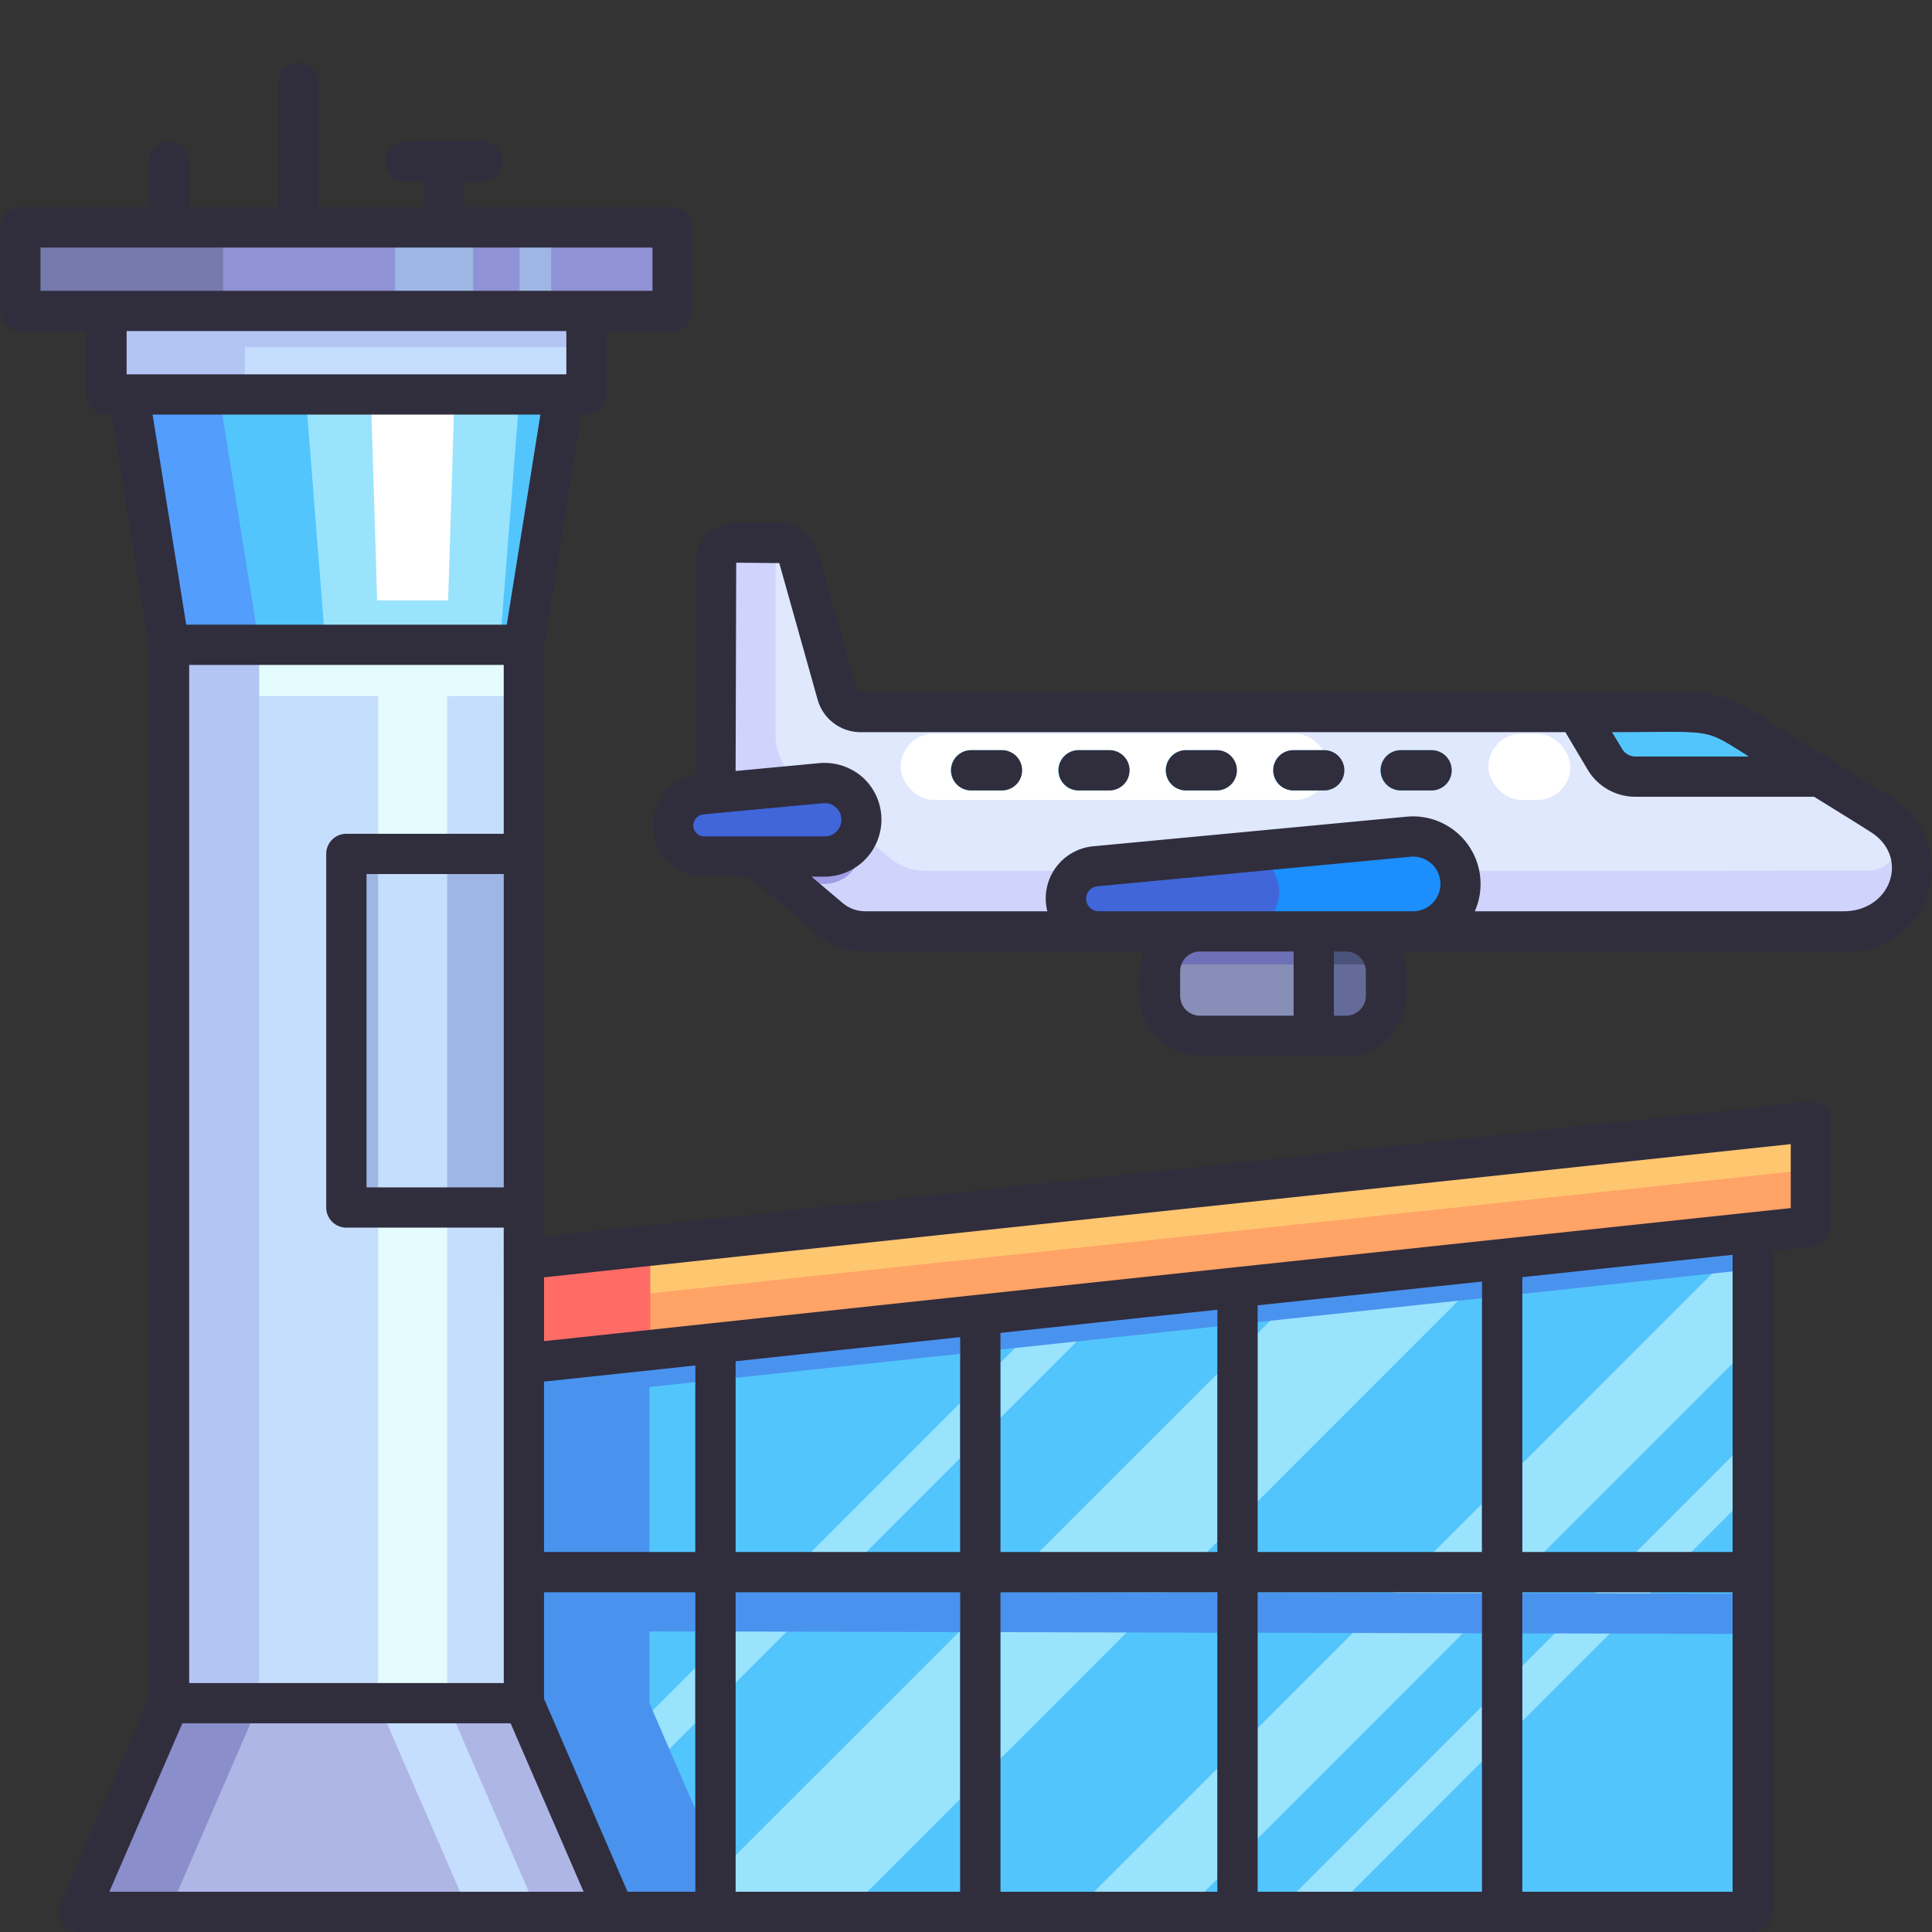 <svg height="512" viewBox="0 0 96 96" width="512" xmlns="http://www.w3.org/2000/svg"><rect x="0" y="0" width="96" height="96" fill="#333333" stroke="none"/><g><g><path d="m91.6 46.28h-48.63a2.715 2.715 0 0 1 -1.76-.65c-4.819-4.1-5.042-4.141-5.39-4.88-.4-.8-.28-.351-.28-12.76a1.029 1.029 0 0 1 1.03-1.03h2.11a1.038 1.038 0 0 1 .99.75l1.92 6.8a1.191 1.191 0 0 0 1.15.87h41.14a4.738 4.738 0 0 1 2.49.71l6.29 3.9c1.09.688 1.822 1.048 2.18 2.17a3.19 3.19 0 0 1 -3.24 4.12z" fill="#d0d4fd"/><path d="m42.79 42.1a1.827 1.827 0 0 1 -1.82 1.82h-1.77c-2.512-2.129-3.038-2.443-3.38-3.17 5.263-.5 5.05-.48 5.15-.48a1.822 1.822 0 0 1 1.82 1.83z" fill="#9e9de4"/><path d="m93.724 40.688a1.424 1.424 0 0 1 -.842 2.566c-9.356.029-46.663.016-46.912.016a2.725 2.725 0 0 1 -1.76-.64l-4.7-3.99a2.721 2.721 0 0 1 -.97-2.07v-9.61a1.049 1.049 0 0 1 1.13.75l1.92 6.8a1.191 1.191 0 0 0 1.15.87h41.14a4.715 4.715 0 0 1 2.488.709c6.163 3.821 6.932 4.279 7.356 4.599z" fill="#dfe8fd"/><rect fill="#fff" height="3.292" rx="1.646" width="21.249" x="44.752" y="36.458"/><rect fill="#fff" height="3.292" rx="1.646" width="4.073" x="73.958" y="36.458"/><path d="m90.4 38.587h-9.157a1.764 1.764 0 0 1 -1.516-.864l-1.389-2.343h5.549a4.728 4.728 0 0 1 2.485.708z" fill="#53c5fd"/><path d="m69.985 41.578-15.565 1.463a1.62 1.62 0 0 0 -1.469 1.614 1.62 1.62 0 0 0 1.621 1.62h15.633a2.354 2.354 0 1 0 -.22-4.7z" fill="#1c8efd"/><path d="m61.429 42.382-7.009.659a1.62 1.62 0 0 0 -1.469 1.614 1.62 1.62 0 0 0 1.621 1.62h7.04a1.95 1.95 0 0 0 1.95-1.95 1.951 1.951 0 0 0 -2.133-1.943z" fill="#4066da"/><path d="m33.435 41.013a1.544 1.544 0 0 0 1.544 1.544h5.988a1.825 1.825 0 0 0 1.824-1.825 1.824 1.824 0 0 0 -1.991-1.816l-5.962.56a1.543 1.543 0 0 0 -1.403 1.537z" fill="#4066da"/><rect fill="#878eb7" height="5.196" rx="1.992" width="11.227" x="57.629" y="46.275"/><path d="m68.82 47.92h-11.16a1.987 1.987 0 0 1 1.96-1.64c7.437 0 7.722-.118 8.28.3a1.952 1.952 0 0 1 .92 1.34z" fill="#6e70b7"/><path d="m65.272 46.275h1.592a1.992 1.992 0 0 1 1.992 1.992v1.211a1.992 1.992 0 0 1 -1.992 1.992h-1.592a0 0 0 0 1 0 0v-5.2a0 0 0 0 1 0 .005z" fill="#646b99"/><path d="m68.82 47.92h-3.55v-1.64c1.086 0 2.1-.1 2.63.3a1.916 1.916 0 0 1 .92 1.34z" fill="#4b527b"/><g fill="#53c5fd"><path d="m71.123 39.276h-1.529a1 1 0 0 1 0-2h1.529a1 1 0 0 1 0 2z"/><path d="m65.786 39.276h-1.529a1 1 0 0 1 0-2h1.529a1 1 0 0 1 0 2z"/><path d="m60.449 39.276h-1.529a1 1 0 0 1 0-2h1.529a1 1 0 0 1 0 2z"/><path d="m55.112 39.276h-1.529a1 1 0 0 1 0-2h1.529a1 1 0 0 1 0 2z"/><path d="m49.775 39.276h-1.528a1 1 0 0 1 0-2h1.528a1 1 0 0 1 0 2z"/><path d="m87.08 61.24v33.76h-68.58v-26.45z"/></g><g fill="#9ae3fd"><path d="m87.08 61.28v5.48l-28.23 28.24h-5.48z"/><path d="m87.08 71.34v2.74l-20.91 20.92h-2.74z"/><path d="m55.56 64.6-30.39 30.4h-2.74l30.07-30.08z"/><path d="m74.51 62.58-32.41 32.42h-8.36l31.44-31.43c9.441-1.006 8.125-.87 9.33-.99z"/></g><path d="m87.08 61.24v1.83l-68.58 7.32v-1.84c15.214-1.624.373-.042 68.58-7.31z" fill="#4993ee"/><path d="m75.63 79.16v-14.7l-2 .21v14.49l-11.15-.03v-13.27l-2 .22v13.05l-10.78-.03v-11.88l-2 .22v11.66l-11.16-.03v-10.44l-2 .21v10.23l-2.27-.006v-11.984l-13.77 1.47v26.45h18.26c-.314-.726-.22.987-.22-13.93l11.16.03v13.9h2v-13.9l10.78.03v13.87h2v-13.87l11.15.03v13.84h2v-13.84l11.45.03v-2zm-43.36 5.47v-3.566l2.27.006v8.8z" fill="#4993ee"/><path d="m89.97 55.74v5.19c-66.182 7.059-53.193 5.67-71.47 7.62v-5.18c18.387-1.957 4.273-.451 71.47-7.63z" fill="#ffa366"/><path d="m89.97 55.74v2.38c-66.182 7.059-53.193 5.674-71.47 7.62v-2.37c18.387-1.957 4.273-.451 71.47-7.63z" fill="#ffc670"/><path d="m32.31 61.9v5.18l-13.81 1.47v-5.18z" fill="#ff6c66"/><path d="m8.389 84.629h17.631l4.494 10.371h-26.619z" fill="#adb6e4"/><path d="m12.88 84.63-4.49 10.37h-4.49l4.49-10.37z" fill="#8a8ecb"/><path d="m26.709 95h-3.415l-4.5-10.37h3.425z" fill="#c6defd"/><path d="m8.389 32.04h17.631v52.589h-17.631z" fill="#c6defd"/><path d="m18.79 32.04h3.43v52.59h-3.43z" fill="#e4fcfd"/><path d="m8.389 32.04h17.631v2.543h-17.631z" fill="#e4fcfd"/><path d="m8.389 32.04h4.491v52.589h-4.491z" fill="#b2c5f3"/><path d="m6.402 19.595h21.606l-1.988 12.445h-17.631z" fill="#53c5fd"/><path d="m15.19 19.595h10.63l-.978 12.445h-8.674z" fill="#9ae3fd"/><path d="m22.269 29.833.314-10.238h-4.156l.314 10.238z" fill="#fff"/><path d="m12.88 32.04h-4.49l-1.99-12.44h4.49z" fill="#539dfd"/><path d="m5.278 15.447h23.853v4.148h-23.853z" fill="#c6defd"/><path d="m5.278 15.447h6.889v4.148h-6.889z" fill="#b2c5f3"/><path d="m5.278 15.447h23.853v1.803h-23.853z" fill="#b2c5f3"/><path d="m17.205 42.435h8.815v17.563h-8.815z" fill="#9eb6e4"/><path d="m18.79 42.43h3.43v17.57h-3.43z" fill="#c6defd"/><path d="m1 11.298h32.41v4.148h-32.41z" fill="#8f93d5"/><path d="m1 11.298h10.083v4.148h-10.083z" fill="#767aad"/><path d="m19.633 11.298h3.877v4.148h-3.877z" fill="#9eb6e4"/><path d="m25.82 11.298h1.567v4.148h-1.567z" fill="#9eb6e4"/></g><g fill="#302d3d"><path d="m94.042 39.67c-2.033-1.261-5.1-3.169-7.13-4.43a5.744 5.744 0 0 0 -3.01-.86c-43.873 0-41.287.087-41.34-.15l-1.92-6.79a2.034 2.034 0 0 0 -1.95-1.48h-2.11a2.031 2.031 0 0 0 -2.03 2.03v10.52a2.519 2.519 0 0 0 -2.1 2.5 2.546 2.546 0 0 0 2.54 2.55h2.24l3.35 2.83a3.709 3.709 0 0 0 2.4.89h13.83a6.058 6.058 0 0 0 -.17 2.2 2.992 2.992 0 0 0 2.99 2.99h7.24a3 3 0 0 0 3-2.99 5.815 5.815 0 0 0 -.18-2.2h21.92a4.12 4.12 0 0 0 2.43-7.61zm-7.142-2.08h-5.65a.765.765 0 0 1 -.65-.38l-.5-.83c5.173 0 4.488-.237 6.8 1.21zm-51.91 3.97a.546.546 0 0 1 -.54-.55.561.561 0 0 1 .49-.54c2.262-.216.916-.089 5.96-.56a.827.827 0 1 1 .08 1.65zm23.65 7.92v-1.21a.986.986 0 0 1 .99-.99h4.65v3.19h-4.65a.986.986 0 0 1 -.988-.99zm9.23-1.21v1.21a.994.994 0 0 1 -1 .99h-.59v-3.19h.59a.994.994 0 0 1 1.002.99zm-13.29-2.99a.622.622 0 0 1 -.06-1.24l15.57-1.47a1.358 1.358 0 1 1 .13 2.71zm37.03 0h-18.328a3.358 3.358 0 0 0 -3.38-4.7l-15.56 1.47a2.6 2.6 0 0 0 -2.3 3.23h-9.06a1.728 1.728 0 0 1 -1.11-.41l-1.55-1.31h.66a2.834 2.834 0 0 0 1.9-4.92 2.874 2.874 0 0 0 -2.17-.72l-4.16.39.03-10.35 2.14.02 1.91 6.8a2.217 2.217 0 0 0 2.12 1.6h35.03l1.1 1.85a2.754 2.754 0 0 0 2.37 1.36h8.89c2.4 1.488 1.783 1.1 2.84 1.77 1.918 1.24.973 3.92-1.37 3.92z"/><path d="m71.135 37.276h-1.529a1 1 0 0 0 0 2h1.529a1 1 0 0 0 0-2z"/><path d="m65.8 37.276h-1.53a1 1 0 1 0 0 2h1.53a1 1 0 0 0 0-2z"/><path d="m60.461 37.276h-1.528a1 1 0 0 0 0 2h1.528a1 1 0 0 0 0-2z"/><path d="m55.124 37.276h-1.524a1 1 0 0 0 0 2h1.528a1 1 0 0 0 0-2z"/><path d="m49.788 37.276h-1.529a1 1 0 0 0 0 2h1.529a1 1 0 0 0 0-2z"/><path d="m89.872 54.75-62.84 6.7v-29.31l1.84-11.54h.27a1 1 0 0 0 1-1v-3.15h3.28a1 1 0 0 0 1-1v-4.15a1 1 0 0 0 -1-1h-10.365v-1.287h.9a1 1 0 0 0 0-2h-3.8a1 1 0 0 0 0 2h.9v1.287h-5.217v-6.176a1 1 0 1 0 -2 0v6.176h-4.44v-2.287a1 1 0 0 0 -2 0v2.287h-6.388a1 1 0 0 0 -1 1v4.15a1 1 0 0 0 1 1h3.28v3.15a1 1 0 0 0 1 1h.27l1.838 11.54v52.27l-4.408 10.19a1 1 0 0 0 .92 1.4h83.18a1 1 0 0 0 1-1v-32.87l1.99-.21a1 1 0 0 0 .9-.99v-5.19a1 1 0 0 0 -1.11-.99zm-64.84 28.88h-15.632v-50.59h15.63v8.39h-7.82a1 1 0 0 0 -1 1v17.57a1 1 0 0 0 1 1h7.82zm48.61-6.512h-11.15v-12.258l11.15-1.18zm-42.46 16.882-4.15-9.59v-5.292h7.52v14.882zm5.37-14.882h11.16v14.882h-11.16zm13.16 0h10.78v14.882h-10.78zm12.78 0h11.15v14.882h-11.15zm-2-2h-10.78v-10.888c8.162-.876 5.77-.621 10.78-1.15zm-12.78 0h-11.16v-9.478l11.16-1.2zm-13.16 0h-7.52v-8.468l7.52-.8zm-9.52-18.118h-6.82v-15.57h6.82zm-23.02-46.7h30.41v2.15h-30.41zm26.13 4.15v2.15h-21.85v-2.15zm-1.29 4.15-1.67 10.44h-15.93l-1.67-10.44zm-21.42 73.4 3.63-8.37h16.31l3.628 8.37zm70.21 0v-14.882h10.45v14.882zm10.45-16.882h-10.45v-13.658l10.45-1.11zm2.89-17.088c-48.342 5.142-48.582 5.188-61.95 6.61v-3.17c8.709-.938.594-.067 61.95-6.62z"/></g></g></svg>